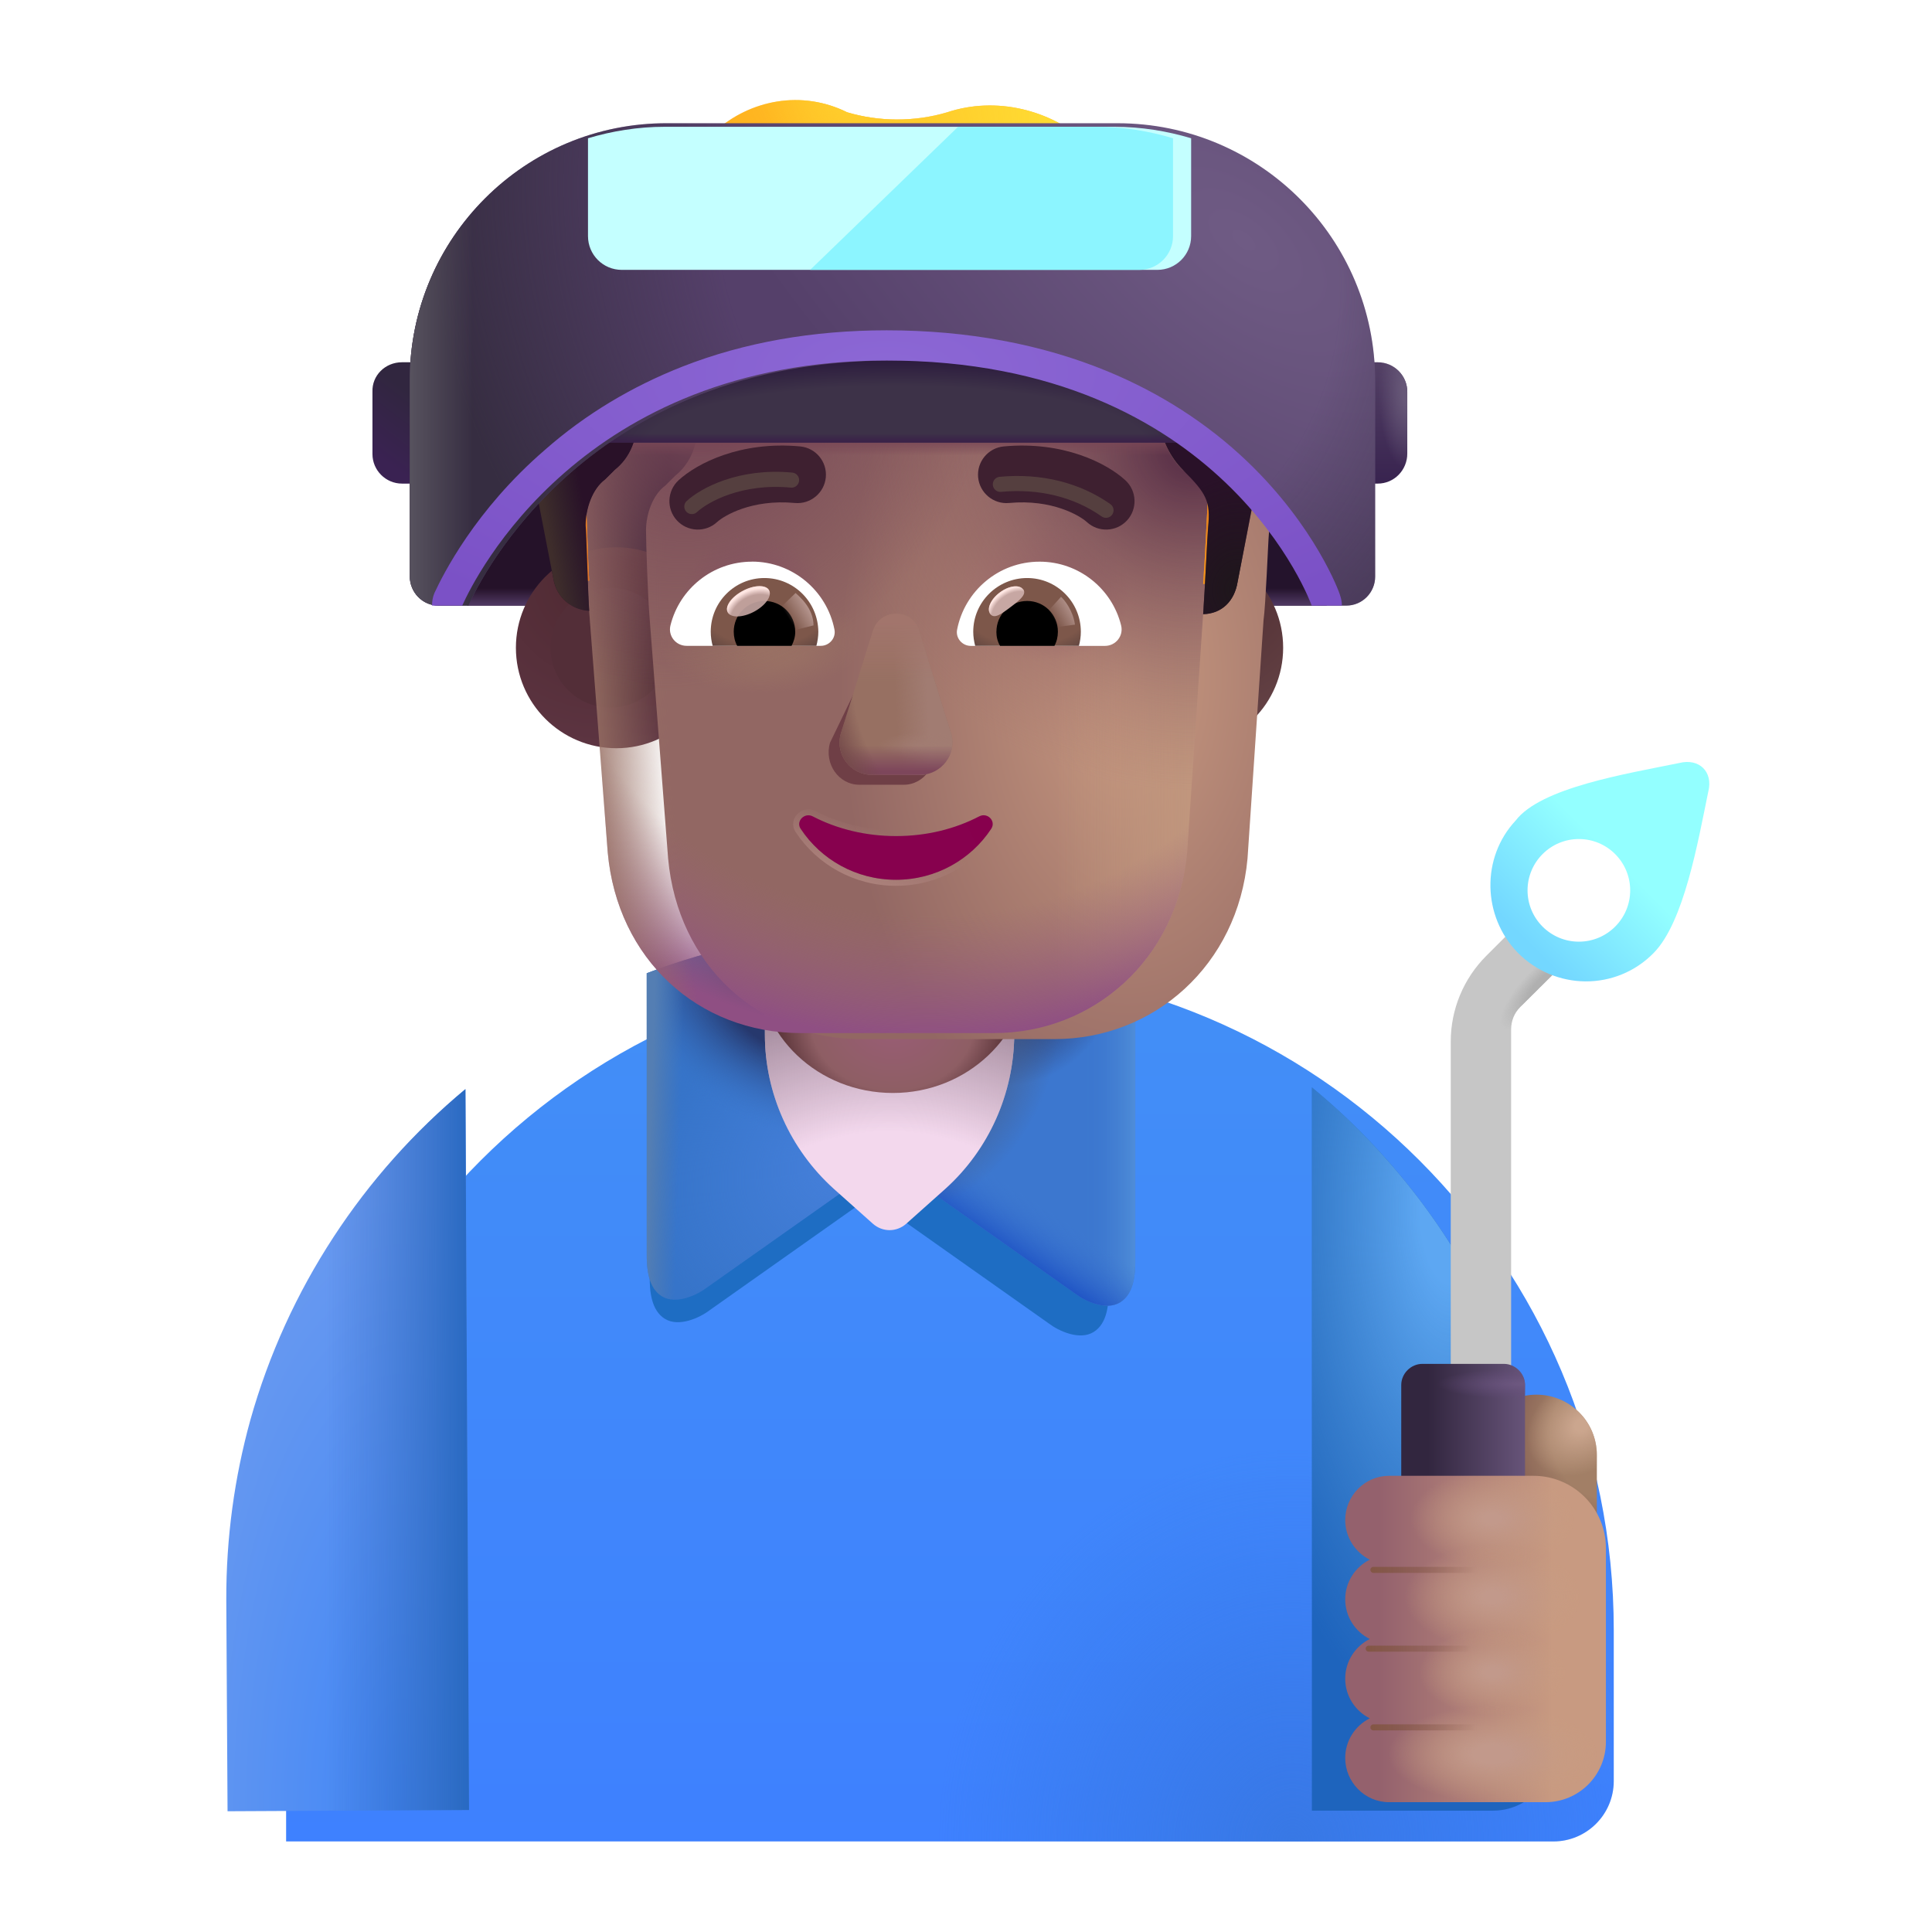<svg fill="none" height="32" viewBox="0 0 32 32" width="32" xmlns="http://www.w3.org/2000/svg" xmlns:xlink="http://www.w3.org/1999/xlink"><filter id="a" color-interpolation-filters="sRGB" filterUnits="userSpaceOnUse" height="15" width="22.99" x="3.739" y="15.5"><feFlood flood-opacity="0" result="BackgroundImageFix"/><feBlend in="SourceGraphic" in2="BackgroundImageFix" mode="normal" result="shape"/><feColorMatrix in="SourceAlpha" result="hardAlpha" type="matrix" values="0 0 0 0 0 0 0 0 0 0 0 0 0 0 0 0 0 0 127 0"/><feOffset dx="1" dy=".5"/><feGaussianBlur stdDeviation="1"/><feComposite in2="hardAlpha" k2="-1" k3="1" operator="arithmetic"/><feColorMatrix type="matrix" values="0 0 0 0 0.212 0 0 0 0 0.431 0 0 0 0 0.631 0 0 0 1 0"/><feBlend in2="shape" mode="normal" result="effect1_innerShadow_4002_2028"/></filter><filter id="b" color-interpolation-filters="sRGB" filterUnits="userSpaceOnUse" height="8.119" width="5.492" x="9.76" y="14.781"><feFlood flood-opacity="0" result="BackgroundImageFix"/><feBlend in="SourceGraphic" in2="BackgroundImageFix" mode="normal" result="shape"/><feGaussianBlur result="effect1_foregroundBlur_4002_2028" stdDeviation=".5"/></filter><filter id="c" color-interpolation-filters="sRGB" filterUnits="userSpaceOnUse" height="8.113" width="5.492" x="13.872" y="15.006"><feFlood flood-opacity="0" result="BackgroundImageFix"/><feBlend in="SourceGraphic" in2="BackgroundImageFix" mode="normal" result="shape"/><feGaussianBlur result="effect1_foregroundBlur_4002_2028" stdDeviation=".5"/></filter><filter id="d" color-interpolation-filters="sRGB" filterUnits="userSpaceOnUse" height="6.219" width="3.592" x="10.712" y="15.408"><feFlood flood-opacity="0" result="BackgroundImageFix"/><feBlend in="SourceGraphic" in2="BackgroundImageFix" mode="normal" result="shape"/><feColorMatrix in="SourceAlpha" result="hardAlpha" type="matrix" values="0 0 0 0 0 0 0 0 0 0 0 0 0 0 0 0 0 0 127 0"/><feOffset dx="-.1" dy="-.1"/><feGaussianBlur stdDeviation=".15"/><feComposite in2="hardAlpha" k2="-1" k3="1" operator="arithmetic"/><feColorMatrix type="matrix" values="0 0 0 0 0.137 0 0 0 0 0.337 0 0 0 0 0.812 0 0 0 1 0"/><feBlend in2="shape" mode="normal" result="effect1_innerShadow_4002_2028"/></filter><filter id="e" color-interpolation-filters="sRGB" filterUnits="userSpaceOnUse" height="8.58" width="3.02" x="23.729" y="14.21"><feFlood flood-opacity="0" result="BackgroundImageFix"/><feBlend in="SourceGraphic" in2="BackgroundImageFix" mode="normal" result="shape"/><feColorMatrix in="SourceAlpha" result="hardAlpha" type="matrix" values="0 0 0 0 0 0 0 0 0 0 0 0 0 0 0 0 0 0 127 0"/><feOffset dx=".3" dy=".2"/><feGaussianBlur stdDeviation=".375"/><feComposite in2="hardAlpha" k2="-1" k3="1" operator="arithmetic"/><feColorMatrix type="matrix" values="0 0 0 0 0.506 0 0 0 0 0.502 0 0 0 0 0.529 0 0 0 1 0"/><feBlend in2="shape" mode="normal" result="effect1_innerShadow_4002_2028"/></filter><filter id="f" color-interpolation-filters="sRGB" filterUnits="userSpaceOnUse" height="3.685" width="3.675" x="24.636" y="12.621"><feFlood flood-opacity="0" result="BackgroundImageFix"/><feBlend in="SourceGraphic" in2="BackgroundImageFix" mode="normal" result="shape"/><feColorMatrix in="SourceAlpha" result="hardAlpha" type="matrix" values="0 0 0 0 0 0 0 0 0 0 0 0 0 0 0 0 0 0 127 0"/><feOffset dx=".05" dy="-.05"/><feGaussianBlur stdDeviation=".05"/><feComposite in2="hardAlpha" k2="-1" k3="1" operator="arithmetic"/><feColorMatrix type="matrix" values="0 0 0 0 0.447 0 0 0 0 0.871 0 0 0 0 1 0 0 0 1 0"/><feBlend in2="shape" mode="normal" result="effect1_innerShadow_4002_2028"/></filter><filter id="g" color-interpolation-filters="sRGB" filterUnits="userSpaceOnUse" height="5.556" width="4.468" x="22.131" y="24.444"><feFlood flood-opacity="0" result="BackgroundImageFix"/><feBlend in="SourceGraphic" in2="BackgroundImageFix" mode="normal" result="shape"/><feColorMatrix in="SourceAlpha" result="hardAlpha" type="matrix" values="0 0 0 0 0 0 0 0 0 0 0 0 0 0 0 0 0 0 127 0"/><feOffset dx=".15" dy="-.15"/><feGaussianBlur stdDeviation=".5"/><feComposite in2="hardAlpha" k2="-1" k3="1" operator="arithmetic"/><feColorMatrix type="matrix" values="0 0 0 0 0.455 0 0 0 0 0.314 0 0 0 0 0.267 0 0 0 1 0"/><feBlend in2="shape" mode="normal" result="effect1_innerShadow_4002_2028"/></filter><filter id="h" color-interpolation-filters="sRGB" filterUnits="userSpaceOnUse" height=".3" width="2.097" x="22.598" y="25.852"><feFlood flood-opacity="0" result="BackgroundImageFix"/><feBlend in="SourceGraphic" in2="BackgroundImageFix" mode="normal" result="shape"/><feGaussianBlur result="effect1_foregroundBlur_4002_2028" stdDeviation=".05"/></filter><filter id="i" color-interpolation-filters="sRGB" filterUnits="userSpaceOnUse" height=".3" width="2.097" x="22.52" y="27.157"><feFlood flood-opacity="0" result="BackgroundImageFix"/><feBlend in="SourceGraphic" in2="BackgroundImageFix" mode="normal" result="shape"/><feGaussianBlur result="effect1_foregroundBlur_4002_2028" stdDeviation=".05"/></filter><filter id="j" color-interpolation-filters="sRGB" filterUnits="userSpaceOnUse" height=".3" width="2.097" x="22.598" y="28.461"><feFlood flood-opacity="0" result="BackgroundImageFix"/><feBlend in="SourceGraphic" in2="BackgroundImageFix" mode="normal" result="shape"/><feGaussianBlur result="effect1_foregroundBlur_4002_2028" stdDeviation=".05"/></filter><filter id="k" color-interpolation-filters="sRGB" filterUnits="userSpaceOnUse" height="3.327" width="3.427" x="8.445" y="9.065"><feFlood flood-opacity="0" result="BackgroundImageFix"/><feBlend in="SourceGraphic" in2="BackgroundImageFix" mode="normal" result="shape"/><feColorMatrix in="SourceAlpha" result="hardAlpha" type="matrix" values="0 0 0 0 0 0 0 0 0 0 0 0 0 0 0 0 0 0 127 0"/><feOffset dx=".1"/><feGaussianBlur stdDeviation=".1"/><feComposite in2="hardAlpha" k2="-1" k3="1" operator="arithmetic"/><feColorMatrix type="matrix" values="0 0 0 0 0.467 0 0 0 0 0.341 0 0 0 0 0.329 0 0 0 1 0"/><feBlend in2="shape" mode="normal" result="effect1_innerShadow_4002_2028"/></filter><filter id="l" color-interpolation-filters="sRGB" filterUnits="userSpaceOnUse" height="2.483" width="2.483" x="8.867" y="9.487"><feFlood flood-opacity="0" result="BackgroundImageFix"/><feBlend in="SourceGraphic" in2="BackgroundImageFix" mode="normal" result="shape"/><feGaussianBlur result="effect1_foregroundBlur_4002_2028" stdDeviation=".125"/></filter><filter id="m" color-interpolation-filters="sRGB" filterUnits="userSpaceOnUse" height="2.483" width="2.483" x="18.347" y="9.487"><feFlood flood-opacity="0" result="BackgroundImageFix"/><feBlend in="SourceGraphic" in2="BackgroundImageFix" mode="normal" result="shape"/><feGaussianBlur result="effect1_foregroundBlur_4002_2028" stdDeviation=".125"/></filter><filter id="n" color-interpolation-filters="sRGB" filterUnits="userSpaceOnUse" height="12.086" width="11.337" x="9.7" y="5.124"><feFlood flood-opacity="0" result="BackgroundImageFix"/><feBlend in="SourceGraphic" in2="BackgroundImageFix" mode="normal" result="shape"/><feColorMatrix in="SourceAlpha" result="hardAlpha" type="matrix" values="0 0 0 0 0 0 0 0 0 0 0 0 0 0 0 0 0 0 127 0"/><feOffset dx="1"/><feGaussianBlur stdDeviation=".7"/><feComposite in2="hardAlpha" k2="-1" k3="1" operator="arithmetic"/><feColorMatrix type="matrix" values="0 0 0 0 0.584 0 0 0 0 0.427 0 0 0 0 0.376 0 0 0 1 0"/><feBlend in2="shape" mode="normal" result="effect1_innerShadow_4002_2028"/><feColorMatrix in="SourceAlpha" result="hardAlpha" type="matrix" values="0 0 0 0 0 0 0 0 0 0 0 0 0 0 0 0 0 0 127 0"/><feOffset dy=".1"/><feGaussianBlur stdDeviation=".2"/><feComposite in2="hardAlpha" k2="-1" k3="1" operator="arithmetic"/><feColorMatrix type="matrix" values="0 0 0 0 0.42 0 0 0 0 0.251 0 0 0 0 0.263 0 0 0 1 0"/><feBlend in2="effect1_innerShadow_4002_2028" mode="normal" result="effect2_innerShadow_4002_2028"/></filter><filter id="o" color-interpolation-filters="sRGB" filterUnits="userSpaceOnUse" height="8.265" width="12.557" x="8.561" y="1.907"><feFlood flood-opacity="0" result="BackgroundImageFix"/><feBlend in="SourceGraphic" in2="BackgroundImageFix" mode="normal" result="shape"/><feColorMatrix in="SourceAlpha" result="hardAlpha" type="matrix" values="0 0 0 0 0 0 0 0 0 0 0 0 0 0 0 0 0 0 127 0"/><feOffset dy="-.25"/><feGaussianBlur stdDeviation=".125"/><feComposite in2="hardAlpha" k2="-1" k3="1" operator="arithmetic"/><feColorMatrix type="matrix" values="0 0 0 0 0.984 0 0 0 0 0.584 0 0 0 0 0.129 0 0 0 1 0"/><feBlend in2="shape" mode="normal" result="effect1_innerShadow_4002_2028"/><feColorMatrix in="SourceAlpha" result="hardAlpha" type="matrix" values="0 0 0 0 0 0 0 0 0 0 0 0 0 0 0 0 0 0 127 0"/><feOffset dy="-.25"/><feGaussianBlur stdDeviation=".125"/><feComposite in2="hardAlpha" k2="-1" k3="1" operator="arithmetic"/><feColorMatrix type="matrix" values="0 0 0 0 0.973 0 0 0 0 0.573 0 0 0 0 0.016 0 0 0 1 0"/><feBlend in2="effect1_innerShadow_4002_2028" mode="normal" result="effect2_innerShadow_4002_2028"/></filter><filter id="p" color-interpolation-filters="sRGB" filterUnits="userSpaceOnUse" height="4.672" width="3.754" x="12.725" y="9.325"><feFlood flood-opacity="0" result="BackgroundImageFix"/><feBlend in="SourceGraphic" in2="BackgroundImageFix" mode="normal" result="shape"/><feGaussianBlur result="effect1_foregroundBlur_4002_2028" stdDeviation=".5"/></filter><filter id="q" color-interpolation-filters="sRGB" filterUnits="userSpaceOnUse" height="3.072" width="2.27" x="13.705" y="9.963"><feFlood flood-opacity="0" result="BackgroundImageFix"/><feBlend in="SourceGraphic" in2="BackgroundImageFix" mode="normal" result="shape"/><feGaussianBlur result="effect1_foregroundBlur_4002_2028" stdDeviation=".1"/></filter><filter id="r" color-interpolation-filters="sRGB" filterUnits="userSpaceOnUse" height="1.469" width="3.606" x="13.037" y="13.303"><feFlood flood-opacity="0" result="BackgroundImageFix"/><feBlend in="SourceGraphic" in2="BackgroundImageFix" mode="normal" result="shape"/><feGaussianBlur result="effect1_foregroundBlur_4002_2028" stdDeviation=".05"/></filter><filter id="s" color-interpolation-filters="sRGB" filterUnits="userSpaceOnUse" height=".694" width=".785" x="16.279" y="9.611"><feFlood flood-opacity="0" result="BackgroundImageFix"/><feBlend in="SourceGraphic" in2="BackgroundImageFix" mode="normal" result="shape"/><feGaussianBlur result="effect1_foregroundBlur_4002_2028" stdDeviation=".05"/></filter><filter id="t" color-interpolation-filters="sRGB" filterUnits="userSpaceOnUse" height=".911" width=".889" x="17.116" y="9.685"><feFlood flood-opacity="0" result="BackgroundImageFix"/><feBlend in="SourceGraphic" in2="BackgroundImageFix" mode="normal" result="shape"/><feGaussianBlur result="effect1_foregroundBlur_4002_2028" stdDeviation=".1"/></filter><filter id="u" color-interpolation-filters="sRGB" filterUnits="userSpaceOnUse" height="1.038" width=".984" x="12.69" y="9.622"><feFlood flood-opacity="0" result="BackgroundImageFix"/><feBlend in="SourceGraphic" in2="BackgroundImageFix" mode="normal" result="shape"/><feGaussianBlur result="effect1_foregroundBlur_4002_2028" stdDeviation=".1"/></filter><filter id="v" color-interpolation-filters="sRGB" filterUnits="userSpaceOnUse" height=".703" width=".91" x="11.938" y="9.602"><feFlood flood-opacity="0" result="BackgroundImageFix"/><feBlend in="SourceGraphic" in2="BackgroundImageFix" mode="normal" result="shape"/><feGaussianBlur result="effect1_foregroundBlur_4002_2028" stdDeviation=".05"/></filter><filter id="w" color-interpolation-filters="sRGB" filterUnits="userSpaceOnUse" height="1.592" width="2.693" x="16.099" y="7.379"><feFlood flood-opacity="0" result="BackgroundImageFix"/><feBlend in="SourceGraphic" in2="BackgroundImageFix" mode="normal" result="shape"/><feColorMatrix in="SourceAlpha" result="hardAlpha" type="matrix" values="0 0 0 0 0 0 0 0 0 0 0 0 0 0 0 0 0 0 127 0"/><feOffset dx=".1" dy="-.2"/><feGaussianBlur stdDeviation=".125"/><feComposite in2="hardAlpha" k2="-1" k3="1" operator="arithmetic"/><feColorMatrix type="matrix" values="0 0 0 0 0.204 0 0 0 0 0.114 0 0 0 0 0.129 0 0 0 1 0"/><feBlend in2="shape" mode="normal" result="effect1_innerShadow_4002_2028"/></filter><filter id="x" color-interpolation-filters="sRGB" filterUnits="userSpaceOnUse" height="1.193" width="2.499" x="16.195" y="7.634"><feFlood flood-opacity="0" result="BackgroundImageFix"/><feBlend in="SourceGraphic" in2="BackgroundImageFix" mode="normal" result="shape"/><feGaussianBlur result="effect1_foregroundBlur_4002_2028" stdDeviation=".125"/></filter><filter id="y" color-interpolation-filters="sRGB" filterUnits="userSpaceOnUse" height="1.592" width="2.693" x="10.988" y="7.379"><feFlood flood-opacity="0" result="BackgroundImageFix"/><feBlend in="SourceGraphic" in2="BackgroundImageFix" mode="normal" result="shape"/><feColorMatrix in="SourceAlpha" result="hardAlpha" type="matrix" values="0 0 0 0 0 0 0 0 0 0 0 0 0 0 0 0 0 0 127 0"/><feOffset dx=".1" dy="-.2"/><feGaussianBlur stdDeviation=".125"/><feComposite in2="hardAlpha" k2="-1" k3="1" operator="arithmetic"/><feColorMatrix type="matrix" values="0 0 0 0 0.204 0 0 0 0 0.114 0 0 0 0 0.129 0 0 0 1 0"/><feBlend in2="shape" mode="normal" result="effect1_innerShadow_4002_2028"/></filter><filter id="z" color-interpolation-filters="sRGB" filterUnits="userSpaceOnUse" height="1.2" width="2.402" x="11.084" y="7.564"><feFlood flood-opacity="0" result="BackgroundImageFix"/><feBlend in="SourceGraphic" in2="BackgroundImageFix" mode="normal" result="shape"/><feGaussianBlur result="effect1_foregroundBlur_4002_2028" stdDeviation=".125"/></filter><filter id="A" color-interpolation-filters="sRGB" filterUnits="userSpaceOnUse" height="4.76" width="15.17" x="7.155" y="5.371"><feFlood flood-opacity="0" result="BackgroundImageFix"/><feBlend in="SourceGraphic" in2="BackgroundImageFix" mode="normal" result="shape"/><feColorMatrix in="SourceAlpha" result="hardAlpha" type="matrix" values="0 0 0 0 0 0 0 0 0 0 0 0 0 0 0 0 0 0 127 0"/><feOffset dx="-.1" dy=".1"/><feGaussianBlur stdDeviation=".125"/><feComposite in2="hardAlpha" k2="-1" k3="1" operator="arithmetic"/><feColorMatrix type="matrix" values="0 0 0 0 0.588 0 0 0 0 0.475 0 0 0 0 0.827 0 0 0 1 0"/><feBlend in2="shape" mode="normal" result="effect1_innerShadow_4002_2028"/><feColorMatrix in="SourceAlpha" result="hardAlpha" type="matrix" values="0 0 0 0 0 0 0 0 0 0 0 0 0 0 0 0 0 0 127 0"/><feOffset dy="-.1"/><feGaussianBlur stdDeviation=".125"/><feComposite in2="hardAlpha" k2="-1" k3="1" operator="arithmetic"/><feColorMatrix type="matrix" values="0 0 0 0 0.424 0 0 0 0 0.329 0 0 0 0 0.627 0 0 0 1 0"/><feBlend in2="effect1_innerShadow_4002_2028" mode="normal" result="effect2_innerShadow_4002_2028"/></filter><filter id="B" color-interpolation-filters="sRGB" filterUnits="userSpaceOnUse" height="2.47" width="9.99" x="9.739" y="2"><feFlood flood-opacity="0" result="BackgroundImageFix"/><feBlend in="SourceGraphic" in2="BackgroundImageFix" mode="normal" result="shape"/><feColorMatrix in="SourceAlpha" result="hardAlpha" type="matrix" values="0 0 0 0 0 0 0 0 0 0 0 0 0 0 0 0 0 0 127 0"/><feOffset dy=".1"/><feGaussianBlur stdDeviation=".375"/><feComposite in2="hardAlpha" k2="-1" k3="1" operator="arithmetic"/><feColorMatrix type="matrix" values="0 0 0 0 0.671 0 0 0 0 0.843 0 0 0 0 0.835 0 0 0 1 0"/><feBlend in2="shape" mode="normal" result="effect1_innerShadow_4002_2028"/></filter><filter id="C" color-interpolation-filters="sRGB" filterUnits="userSpaceOnUse" height="2.47" width="6.31" x="13.419" y="2"><feFlood flood-opacity="0" result="BackgroundImageFix"/><feBlend in="SourceGraphic" in2="BackgroundImageFix" mode="normal" result="shape"/><feColorMatrix in="SourceAlpha" result="hardAlpha" type="matrix" values="0 0 0 0 0 0 0 0 0 0 0 0 0 0 0 0 0 0 127 0"/><feOffset dx="-.3" dy=".1"/><feGaussianBlur stdDeviation=".375"/><feComposite in2="hardAlpha" k2="-1" k3="1" operator="arithmetic"/><feColorMatrix type="matrix" values="0 0 0 0 0.553 0 0 0 0 0.89 0 0 0 0 0.925 0 0 0 1 0"/><feBlend in2="shape" mode="normal" result="effect1_innerShadow_4002_2028"/></filter><linearGradient id="D" gradientUnits="userSpaceOnUse" x1="14.735" x2="14.735" y1="16.438" y2="30.563"><stop offset="0" stop-color="#428ef7"/><stop offset="1" stop-color="#3e80ff"/></linearGradient><radialGradient id="E" cx="0" cy="0" gradientTransform="matrix(0 -6.5 5.875 0 20.418 30)" gradientUnits="userSpaceOnUse" r="1"><stop offset="0" stop-color="#3878e5"/><stop offset="1" stop-color="#3578e5" stop-opacity="0"/></radialGradient><radialGradient id="F" cx="0" cy="0" gradientTransform="matrix(-2.591 2.368 -1.925 -2.106 14.136 19.259)" gradientUnits="userSpaceOnUse" r="1"><stop offset="0" stop-color="#4680db"/><stop offset="1" stop-color="#4680db" stop-opacity="0"/></radialGradient><radialGradient id="G" cx="0" cy="0" gradientTransform="matrix(-.875 1.724 -2.878 -1.461 13.106 16.844)" gradientUnits="userSpaceOnUse" r="1"><stop offset=".316" stop-color="#26386d"/><stop offset="1" stop-color="#3877cc" stop-opacity="0"/></radialGradient><linearGradient id="H" gradientUnits="userSpaceOnUse" x1="10.637" x2="11.379" y1="18.219" y2="18.242"><stop offset=".344" stop-color="#547eb3"/><stop offset="1" stop-color="#4d79b0" stop-opacity="0"/></linearGradient><linearGradient id="I" gradientUnits="userSpaceOnUse" x1="18.805" x2="18.012" y1="18.937" y2="18.937"><stop offset="0" stop-color="#4f8dd8"/><stop offset="1" stop-color="#3d78d0" stop-opacity="0"/></linearGradient><linearGradient id="J" gradientUnits="userSpaceOnUse" x1="16.746" x2="17.254" y1="20.766" y2="19.984"><stop offset="0" stop-color="#1f54c5"/><stop offset="1" stop-color="#3d78d0" stop-opacity="0"/></linearGradient><radialGradient id="K" cx="0" cy="0" gradientTransform="matrix(0 1.944 -1.86 0 16.66 16.037)" gradientUnits="userSpaceOnUse" r="1"><stop offset=".368" stop-color="#2a3765"/><stop offset="1" stop-color="#2a3765" stop-opacity="0"/></radialGradient><radialGradient id="L" cx="0" cy="0" gradientTransform="matrix(-.947 2.475 -1.659 -.635 15.664 17.448)" gradientUnits="userSpaceOnUse" r="1"><stop offset=".307" stop-color="#465e8a"/><stop offset="1" stop-color="#465e8a" stop-opacity="0"/></radialGradient><linearGradient id="M" gradientUnits="userSpaceOnUse" x1="8.242" x2="21.651" y1="9.948" y2="9.948"><stop offset=".006" stop-color="#251229"/><stop offset="1" stop-color="#24132c"/></linearGradient><linearGradient id="N" gradientUnits="userSpaceOnUse" x1="17.985" x2="17.985" y1="10.031" y2="9.742"><stop offset="0" stop-color="#513a64"/><stop offset="1" stop-color="#513a64" stop-opacity="0"/></linearGradient><radialGradient id="O" cx="0" cy="0" gradientTransform="matrix(0 -10.188 3.938 0 6.668 30)" gradientUnits="userSpaceOnUse" r="1"><stop offset="0" stop-color="#4086f6"/><stop offset="1" stop-color="#6899f0"/></radialGradient><linearGradient id="P" gradientUnits="userSpaceOnUse" x1="7.769" x2="5.387" y1="27.844" y2="27.844"><stop offset="0" stop-color="#2869c1"/><stop offset="1" stop-color="#3e6fc6" stop-opacity="0"/></linearGradient><radialGradient id="Q" cx="0" cy="0" gradientTransform="matrix(0 8.625 -3.703 0 24.043 20.062)" gradientUnits="userSpaceOnUse" r="1"><stop offset=".141" stop-color="#5da7f2"/><stop offset="1" stop-color="#4f94d3" stop-opacity="0"/></radialGradient><radialGradient id="R" cx="0" cy="0" gradientTransform="matrix(0 -5.766 6.853 0 14.734 21.438)" gradientUnits="userSpaceOnUse" r="1"><stop offset=".469" stop-color="#806879" stop-opacity="0"/><stop offset="1" stop-color="#806879"/></radialGradient><radialGradient id="S" cx="0" cy="0" gradientTransform="matrix(0 1.585 -1.882 0 14.79 16.917)" gradientUnits="userSpaceOnUse" r="1"><stop offset=".181" stop-color="#975d72"/><stop offset=".719" stop-color="#8e5e64"/><stop offset="1" stop-color="#5e373c"/></radialGradient><radialGradient id="T" cx="0" cy="0" gradientTransform="matrix(-1.999 1.365 -1.34 -1.963 26.796 23.749)" gradientUnits="userSpaceOnUse" r="1"><stop offset=".464" stop-color="#a27f66"/><stop offset="1" stop-color="#6f4745"/></radialGradient><radialGradient id="U" cx="0" cy="0" gradientTransform="matrix(.788 -.6 .46 .604 26.205 23.597)" gradientUnits="userSpaceOnUse" r="1"><stop offset=".132" stop-color="#cba68e"/><stop offset="1" stop-color="#cba68e" stop-opacity="0"/></radialGradient><radialGradient id="V" cx="0" cy="0" gradientTransform="matrix(.703 -.703 .228 .228 25.285 16.109)" gradientUnits="userSpaceOnUse" r="1"><stop offset=".383" stop-color="#b0b0b0"/><stop offset="1" stop-color="#b0b0b0" stop-opacity="0"/></radialGradient><linearGradient id="W" gradientUnits="userSpaceOnUse" x1="25.259" x2="23.652" y1="24.265" y2="24.265"><stop offset="0" stop-color="#675479"/><stop offset="1" stop-color="#32263f"/></linearGradient><radialGradient id="X" cx="0" cy="0" gradientTransform="matrix(-1.458 0 0 -.258 25.259 22.922)" gradientUnits="userSpaceOnUse" r="1"><stop offset="0" stop-color="#6e5981"/><stop offset="1" stop-color="#624b78" stop-opacity="0"/></radialGradient><linearGradient id="Y" gradientUnits="userSpaceOnUse" x1="25.442" x2="26.863" y1="15.852" y2="14.43"><stop offset="0" stop-color="#73d7ff"/><stop offset="1" stop-color="#93ffff"/></linearGradient><linearGradient id="Z" gradientUnits="userSpaceOnUse" x1="26.159" x2="22.131" y1="28.063" y2="28.063"><stop offset=".146" stop-color="#c89a81"/><stop offset=".861" stop-color="#94616d"/></linearGradient><radialGradient id="aa" cx="0" cy="0" gradientTransform="matrix(0 .802 -1.354 0 24.568 25.305)" gradientUnits="userSpaceOnUse" r="1"><stop offset=".106" stop-color="#c2998b"/><stop offset="1" stop-color="#c99e80" stop-opacity="0"/></radialGradient><linearGradient id="ab"><stop offset=".109" stop-color="#c2998b"/><stop offset="1" stop-color="#c99e80" stop-opacity="0"/></linearGradient><radialGradient id="ac" cx="0" cy="0" gradientTransform="matrix(0 .859 -1.452 0 24.568 26.599)" gradientUnits="userSpaceOnUse" r="1" xlink:href="#ab"/><radialGradient id="ad" cx="0" cy="0" gradientTransform="matrix(0 .719 -1.214 0 24.568 27.849)" gradientUnits="userSpaceOnUse" r="1" xlink:href="#ab"/><radialGradient id="ae" cx="0" cy="0" gradientTransform="matrix(0 .799 -1.727 0 24.568 29.201)" gradientUnits="userSpaceOnUse" r="1"><stop offset=".186" stop-color="#c2998b"/><stop offset="1" stop-color="#c99e80" stop-opacity="0"/></radialGradient><linearGradient id="af"><stop offset="0" stop-color="#835646"/><stop offset="1" stop-color="#835646" stop-opacity="0"/></linearGradient><linearGradient id="ag" gradientUnits="userSpaceOnUse" x1="22.748" x2="24.458" xlink:href="#af" y1="26.08" y2="26.08"/><linearGradient id="ah" gradientUnits="userSpaceOnUse" x1="22.67" x2="24.38" xlink:href="#af" y1="27.385" y2="27.385"/><linearGradient id="ai" gradientUnits="userSpaceOnUse" x1="22.748" x2="24.458" xlink:href="#af" y1="28.689" y2="28.689"/><radialGradient id="aj" cx="0" cy="0" gradientTransform="matrix(1.877 3.314 -3.813 2.16 10.317 9.32)" gradientUnits="userSpaceOnUse" r="1"><stop offset="0" stop-color="#4c272e"/><stop offset="1" stop-color="#613847"/></radialGradient><radialGradient id="ak" cx="0" cy="0" gradientTransform="matrix(-3.192 3.227 -3.314 -3.277 19.589 9.304)" gradientUnits="userSpaceOnUse" r="1"><stop offset="0" stop-color="#49262b"/><stop offset="1" stop-color="#745355"/></radialGradient><radialGradient id="al" cx="0" cy="0" gradientTransform="matrix(1.332 0 0 .702 18.597 10.729)" gradientUnits="userSpaceOnUse" r="1"><stop offset="0" stop-color="#5e3f41"/><stop offset="1" stop-color="#522e38"/></radialGradient><radialGradient id="am" cx="0" cy="0" gradientTransform="matrix(-4.759 0 0 -8.083 17.661 11.117)" gradientUnits="userSpaceOnUse" r="1"><stop offset="0" stop-color="#c89980"/><stop offset="1" stop-color="#926763"/></radialGradient><radialGradient id="an" cx="0" cy="0" gradientTransform="matrix(-1.763 2.8 -2.354 -1.482 17.276 6.282)" gradientUnits="userSpaceOnUse" r="1"><stop offset=".078" stop-color="#af887b"/><stop offset="1" stop-color="#af887b" stop-opacity="0"/></radialGradient><linearGradient id="ao" gradientUnits="userSpaceOnUse" x1="20.037" x2="17.479" y1="12.754" y2="12.754"><stop offset="0" stop-color="#c2987e"/><stop offset="1" stop-color="#c2987e" stop-opacity="0"/></linearGradient><radialGradient id="ap" cx="0" cy="0" gradientTransform="matrix(.071 7.619 -9.057 .085 15.387 10.032)" gradientUnits="userSpaceOnUse" r="1"><stop offset=".673" stop-color="#996377" stop-opacity="0"/><stop offset=".941" stop-color="#8f4f83"/></radialGradient><radialGradient id="aq" cx="0" cy="0" gradientTransform="matrix(0 -1.115 1.437 0 17.296 9.842)" gradientUnits="userSpaceOnUse" r="1"><stop offset=".325" stop-color="#ab7872"/><stop offset="1" stop-color="#ab7872" stop-opacity="0"/></radialGradient><radialGradient id="ar" cx="0" cy="0" gradientTransform="matrix(.004 -1.063 1.204 .005 12.495 9.887)" gradientUnits="userSpaceOnUse" r="1"><stop offset=".378" stop-color="#8f5d66"/><stop offset="1" stop-color="#8f5d66" stop-opacity="0"/></radialGradient><radialGradient id="as" cx="0" cy="0" gradientTransform="matrix(-8.593 .521 -1.278 -21.084 18.293 12.076)" gradientUnits="userSpaceOnUse" r="1"><stop offset=".836" stop-color="#987064" stop-opacity="0"/><stop offset="1" stop-color="#987064"/></radialGradient><radialGradient id="at" cx="0" cy="0" gradientTransform="matrix(-.237 2.425 -1.009 -.099 20.429 8.284)" gradientUnits="userSpaceOnUse" r="1"><stop offset=".245" stop-color="#bf9980"/><stop offset="1" stop-color="#bf9980" stop-opacity="0"/></radialGradient><radialGradient id="au" cx="0" cy="0" gradientTransform="matrix(0 .846 -1.692 0 12.58 10.636)" gradientUnits="userSpaceOnUse" r="1"><stop offset="0" stop-color="#9e7765"/><stop offset="1" stop-color="#9e7765" stop-opacity="0"/></radialGradient><radialGradient id="av" cx="0" cy="0" gradientTransform="matrix(-.248 5.655 -6.127 -.268 19.79 7.443)" gradientUnits="userSpaceOnUse" r="1"><stop offset=".079" stop-color="#5f354b"/><stop offset="1" stop-color="#996869" stop-opacity="0"/></radialGradient><radialGradient id="aw" cx="0" cy="0" gradientTransform="matrix(-3.837 3.244 -2.753 -3.256 11.714 6.848)" gradientUnits="userSpaceOnUse" r="1"><stop offset="0" stop-color="#754757"/><stop offset="1" stop-color="#754757" stop-opacity="0"/></radialGradient><linearGradient id="ax" gradientUnits="userSpaceOnUse" x1="14.869" x2="14.869" y1="7.272" y2="7.545"><stop offset="0" stop-color="#784656"/><stop offset="1" stop-color="#784656" stop-opacity="0"/></linearGradient><radialGradient id="ay" cx="0" cy="0" gradientTransform="matrix(-3.425 4.414 -7.506 -5.824 18.519 3.043)" gradientUnits="userSpaceOnUse" r="1"><stop offset="0" stop-color="#ffe336"/><stop offset="1" stop-color="#ffe336" stop-opacity="0"/></radialGradient><linearGradient id="az" gradientUnits="userSpaceOnUse" x1="9.996" x2="12.888" y1="10.462" y2="5.326"><stop offset="0" stop-color="#e07027"/><stop offset="1" stop-color="#e07027" stop-opacity="0"/></linearGradient><radialGradient id="aA" cx="0" cy="0" gradientTransform="matrix(-.184 -1.986 .975 -.09 10.719 7.103)" gradientUnits="userSpaceOnUse" r="1"><stop offset=".222" stop-color="#ffb42c"/><stop offset="1" stop-color="#ffb42c" stop-opacity="0"/></radialGradient><radialGradient id="aB" cx="0" cy="0" gradientTransform="matrix(.856 -1.96 1.598 .698 19.052 8.997)" gradientUnits="userSpaceOnUse" r="1"><stop offset=".479" stop-color="#e57d1c"/><stop offset="1" stop-color="#e57d1c" stop-opacity="0"/></radialGradient><radialGradient id="aC" cx="0" cy="0" gradientTransform="matrix(.989 1.228 -1.084 .873 14.067 2.157)" gradientUnits="userSpaceOnUse" r="1"><stop offset="0" stop-color="#ffce2c"/><stop offset="1" stop-color="#ffce2c" stop-opacity="0"/></radialGradient><radialGradient id="aD" cx="0" cy="0" gradientTransform="matrix(1.446 -3.025 1.045 .5 19.014 6.524)" gradientUnits="userSpaceOnUse" r="1"><stop offset="0" stop-color="#ffd93a"/><stop offset="1" stop-color="#ffd93a" stop-opacity="0"/></radialGradient><linearGradient id="aE" gradientUnits="userSpaceOnUse" x1="9.075" x2="9.87" y1="9.597" y2="9.453"><stop offset=".171" stop-color="#3e2d2b"/><stop offset="1" stop-color="#372e2c" stop-opacity="0"/></linearGradient><radialGradient id="aF" cx="0" cy="0" gradientTransform="matrix(.258 -1.891 1.576 .215 20.491 9.762)" gradientUnits="userSpaceOnUse" r="1"><stop offset="0" stop-color="#1e161b"/><stop offset="1" stop-color="#1e161b" stop-opacity="0"/></radialGradient><linearGradient id="aG" gradientUnits="userSpaceOnUse" x1="15.675" x2="14.84" y1="11.725" y2="11.762"><stop offset=".36" stop-color="#a17c72"/><stop offset="1" stop-color="#a17c72" stop-opacity="0"/></linearGradient><radialGradient id="aH" cx="0" cy="0" gradientTransform="matrix(0 .225 -.764 0 15.304 12.356)" gradientUnits="userSpaceOnUse" r="1"><stop offset="0" stop-color="#a17c72"/><stop offset="1" stop-color="#a17c72" stop-opacity="0"/></radialGradient><linearGradient id="aI" gradientUnits="userSpaceOnUse" x1="14.84" x2="14.84" y1="12.774" y2="12.346"><stop offset="0" stop-color="#7d465b"/><stop offset="1" stop-color="#7d465b" stop-opacity="0"/></linearGradient><radialGradient id="aJ" cx="0" cy="0" gradientTransform="matrix(-1.515 .643 -.98 -2.31 15.42 11.832)" gradientUnits="userSpaceOnUse" r="1"><stop offset=".714" stop-color="#744a4a" stop-opacity="0"/><stop offset="1" stop-color="#744a4a"/></radialGradient><linearGradient id="aK" gradientUnits="userSpaceOnUse" x1="14.84" x2="14.84" y1="10.282" y2="11.31"><stop offset="0" stop-color="#a2756c"/><stop offset="1" stop-color="#a2756c" stop-opacity="0"/></linearGradient><linearGradient id="aL" gradientUnits="userSpaceOnUse" x1="13.643" x2="13.96" y1="14.334" y2="13.503"><stop offset="0" stop-color="#ab817b"/><stop offset="1" stop-color="#ab817b" stop-opacity="0"/></linearGradient><radialGradient id="aM" cx="0" cy="0" gradientTransform="matrix(2.174 -1.069 4.3 8.746 14.351 14.571)" gradientUnits="userSpaceOnUse" r="1"><stop offset=".562" stop-color="#87014e"/><stop offset="1" stop-color="#87004d"/></radialGradient><linearGradient id="aN"><stop offset=".802" stop-color="#7d574a"/><stop offset="1" stop-color="#694b43"/><stop offset="1" stop-color="#804d49"/><stop offset="1" stop-color="#664842"/></linearGradient><radialGradient id="aO" cx="0" cy="0" gradientTransform="matrix(0 .808 -1.286 0 17.011 10.049)" gradientUnits="userSpaceOnUse" r="1" xlink:href="#aN"/><linearGradient id="aP"><stop offset=".766" stop-color="#ffe6e2" stop-opacity="0"/><stop offset=".966" stop-color="#ffe6e2"/></linearGradient><radialGradient id="aQ" cx="0" cy="0" gradientTransform="matrix(-.231 -.298 .41 -.318 16.784 10.133)" gradientUnits="userSpaceOnUse" r="1" xlink:href="#aP"/><linearGradient id="aR"><stop offset="0" stop-color="#b4948d"/><stop offset="1" stop-color="#b4948d" stop-opacity="0"/></linearGradient><linearGradient id="aS" gradientUnits="userSpaceOnUse" x1="17.786" x2="17.474" xlink:href="#aR" y1="10.103" y2="10.295"/><radialGradient id="aT" cx="0" cy="0" gradientTransform="matrix(0 .808 -1.286 0 12.663 10.049)" gradientUnits="userSpaceOnUse" r="1" xlink:href="#aN"/><linearGradient id="aU" gradientUnits="userSpaceOnUse" x1="13.405" x2="13.092" xlink:href="#aR" y1="10.103" y2="10.295"/><radialGradient id="aV" cx="0" cy="0" gradientTransform="matrix(-.008 -.492 .592 -.009 12.378 10.268)" gradientUnits="userSpaceOnUse" r="1" xlink:href="#aP"/><linearGradient id="aW" gradientUnits="userSpaceOnUse" x1="6.356" x2="7.059" y1="7.633" y2="6.703"><stop offset="0" stop-color="#3a2252"/><stop offset="1" stop-color="#31263f"/></linearGradient><linearGradient id="aX" gradientUnits="userSpaceOnUse" x1="22.462" x2="22.462" y1="6" y2="8.01"><stop offset="0" stop-color="#534065"/><stop offset="1" stop-color="#38234f"/></linearGradient><radialGradient id="aY" cx="0" cy="0" gradientTransform="matrix(0 1.312 -.477 0 23.309 6.469)" gradientUnits="userSpaceOnUse" r="1"><stop offset=".167" stop-color="#675878"/><stop offset="1" stop-color="#675878" stop-opacity="0"/></radialGradient><radialGradient id="aZ" cx="0" cy="0" gradientTransform="matrix(0 -1.4 6.13 0 14.849 7.33)" gradientUnits="userSpaceOnUse" r="1"><stop offset=".671" stop-color="#3d3248"/><stop offset="1" stop-color="#2a193d"/></radialGradient><linearGradient id="a0" gradientUnits="userSpaceOnUse" x1="15.051" x2="15.051" y1="7.33" y2="7.174"><stop offset="0" stop-color="#391f48"/><stop offset="1" stop-color="#391f48" stop-opacity="0"/></linearGradient><radialGradient id="a1" cx="0" cy="0" gradientTransform="matrix(-3.937 4.781 -9.42 -7.757 20.591 3.969)" gradientUnits="userSpaceOnUse" r="1"><stop offset="0" stop-color="#6f5b84"/><stop offset="1" stop-color="#55406a"/></radialGradient><radialGradient id="a2" cx="0" cy="0" gradientTransform="matrix(-8 5.25 -5.993 -9.132 17.029 4.062)" gradientUnits="userSpaceOnUse" r="1"><stop offset=".512" stop-color="#362d41" stop-opacity="0"/><stop offset="1" stop-color="#362d41"/></radialGradient><linearGradient id="a3" gradientUnits="userSpaceOnUse" x1="6.787" x2="7.841" y1="7.125" y2="7.125"><stop offset="0" stop-color="#57525e"/><stop offset="1" stop-color="#57525e" stop-opacity="0"/></linearGradient><radialGradient id="a4" cx="0" cy="0" gradientTransform="matrix(0 4.719 -10.576 0 14.791 6.156)" gradientUnits="userSpaceOnUse" r="1"><stop offset="0" stop-color="#8c68d5"/><stop offset="1" stop-color="#7b51c6"/></radialGradient><g filter="url(#a)"><path d="m14.739 15.5c-6.07 0-11 4.92-11 11v3.5h20.99c.552 0 1-.448 1-1v-2.5c0-6.08-4.92-11-10.99-11z" fill="url(#D)"/><path d="m14.739 15.5c-6.07 0-11 4.92-11 11v3.5h20.99c.552 0 1-.448 1-1v-2.5c0-6.08-4.92-11-10.99-11z" fill="url(#E)"/></g><g filter="url(#b)"><path d="m10.761 16.494v4.63c-.003.26.024.578.25.719.233.145.581-.018.742-.141l2.5-1.766v-4.156c-1.226.048-2.401.296-3.492.713z" fill="#1e6dc3"/></g><g filter="url(#c)"><path d="m18.364 16.768v4.575c.003.26-.023.578-.25.719-.233.145-.581-.018-.742-.141l-2.5-1.766v-4.149c1.228.063 2.403.328 3.492.762z" fill="#1e6dc3"/></g><g filter="url(#d)"><path d="m10.812 16.221v4.63c-.003.26.024.578.25.719.233.145.581-.018.742-.141l2.5-1.766v-4.156c-1.226.048-2.401.296-3.492.713z" fill="#3674c9"/><path d="m10.812 16.221v4.63c-.003.26.024.578.25.719.233.145.581-.018.742-.141l2.5-1.766v-4.156c-1.226.048-2.401.296-3.492.713z" fill="url(#F)"/><path d="m10.812 16.221v4.63c-.003.26.024.578.25.719.233.145.581-.018.742-.141l2.5-1.766v-4.156c-1.226.048-2.401.296-3.492.713z" fill="url(#G)"/><path d="m10.812 16.221v4.63c-.003.26.024.578.25.719.233.145.581-.018.742-.141l2.5-1.766v-4.156c-1.226.048-2.401.296-3.492.713z" fill="url(#H)"/></g><path d="m18.804 16.276v4.575c.003.26-.023.578-.25.719-.233.145-.581-.018-.742-.141l-2.5-1.766v-4.149c1.228.063 2.403.328 3.492.762z" fill="#3c77cf"/><path d="m18.804 16.276v4.575c.003.26-.023.578-.25.719-.233.145-.581-.018-.742-.141l-2.5-1.766v-4.149c1.228.063 2.403.328 3.492.762z" fill="url(#I)"/><path d="m18.804 16.276v4.575c.003.26-.023.578-.25.719-.233.145-.581-.018-.742-.141l-2.5-1.766v-4.149c1.228.063 2.403.328 3.492.762z" fill="url(#J)"/><path d="m18.804 16.276v4.575c.003.26-.023.578-.25.719-.233.145-.581-.018-.742-.141l-2.5-1.766v-4.149c1.228.063 2.403.328 3.492.762z" fill="url(#K)"/><path d="m18.804 16.276v4.575c.003.26-.023.578-.25.719-.233.145-.581-.018-.742-.141l-2.5-1.766v-4.149c1.228.063 2.403.328 3.492.762z" fill="url(#L)"/><path d="m21.974 6.741h-14.23v3.29h14.23z" fill="url(#M)"/><path d="m21.974 6.741h-14.23v3.29h14.23z" fill="url(#N)"/><path d="m3.769 30 4-.02-.06-11.941c-1.69 1.405-2.952 3.307-3.563 5.483-.262.948-.401 1.947-.398 2.978z" fill="url(#O)"/><path d="m3.769 30 4-.02-.06-11.941c-1.69 1.405-2.952 3.307-3.563 5.483-.262.948-.401 1.947-.398 2.978z" fill="url(#P)"/><path d="m21.729 18.01v11.98h3c.552 0 1-.448 1-1v-2.5c0-3.41-1.55-6.46-4-8.48z" fill="#1e64bd"/><path d="m21.729 18.01v11.98h3c.552 0 1-.448 1-1v-2.5c0-3.41-1.55-6.46-4-8.48z" fill="url(#Q)"/><path d="m15.659 19.69-.65.58c-.16.14-.39.14-.55 0l-.65-.58c-.72-.65-1.14-1.58-1.14-2.55v-3.09c.01-1.13.93-2.05 2.07-2.05s2.06.92 2.06 2.06v3.09c-.01.97-.42 1.89-1.14 2.54z" fill="#f3d8ed"/><path d="m15.659 19.69-.65.58c-.16.14-.39.14-.55 0l-.65-.58c-.72-.65-1.14-1.58-1.14-2.55v-3.09c.01-1.13.93-2.05 2.07-2.05s2.06.92 2.06 2.06v3.09c-.01.97-.42 1.89-1.14 2.54z" fill="url(#R)"/><path d="m14.79 18.103c-1.239 0-2.239-.948-2.239-2.122v-2.638c0-1.164 1-2.112 2.239-2.112 1.239 0 2.239.948 2.239 2.122v2.638c-.011 1.164-1.011 2.112-2.239 2.112z" fill="url(#S)"/><path d="m25.449 23.1c.55 0 1 .45 1 1v2.29h-2v-2.29c0-.55.45-1 1-1z" fill="url(#T)"/><path d="m25.449 23.1c.55 0 1 .45 1 1v2.29h-2v-2.29c0-.55.45-1 1-1z" fill="url(#U)"/><g filter="url(#e)"><path d="m26.449 14.92-.71-.71-1.42 1.42c-.38.38-.59.89-.59 1.42v5.54h1v-5.74c0-.14.05-.27.15-.37z" fill="#c6c6c6"/><path d="m26.449 14.92-.71-.71-1.42 1.42c-.38.38-.59.89-.59 1.42v5.54h1v-5.74c0-.14.05-.27.15-.37z" fill="url(#V)"/></g><path d="m25.259 25.94h-2.05v-3c0-.19.16-.35.35-.35h1.35c.19 0 .35.16.35.35z" fill="url(#W)"/><path d="m25.259 25.94h-2.05v-3c0-.19.16-.35.35-.35h1.35c.19 0 .35.16.35.35z" fill="url(#X)"/><g filter="url(#f)"><path d="m28.245 13.16c.082-.327-.151-.554-.478-.473-.878.18-2.296.406-2.714.955-.571.612-.551 1.581.031 2.183.622.633 1.633.643 2.255.01.504-.512.733-1.836.906-2.676z" fill="url(#Y)"/></g><path d="m26.151 15.597c.469 0 .85-.381.85-.85 0-.469-.381-.85-.85-.85-.469 0-.85.381-.85.85 0 .469.381.85.85.85z" fill="#fff"/><g filter="url(#g)"><path d="m22.131 25.326c0-.401.325-.732.727-.732h2.391c.663 0 1.2.537 1.2 1.2v3.206c0 .552-.448 1-1 1h-2.591c-.401 0-.727-.331-.727-.732 0-.287.166-.537.407-.657-.241-.12-.407-.37-.407-.657 0-.287.166-.537.407-.657-.241-.12-.407-.37-.407-.657s.166-.537.407-.657c-.241-.12-.407-.37-.407-.657z" fill="url(#Z)"/><path d="m22.131 25.326c0-.401.325-.732.727-.732h2.391c.663 0 1.2.537 1.2 1.2v3.206c0 .552-.448 1-1 1h-2.591c-.401 0-.727-.331-.727-.732 0-.287.166-.537.407-.657-.241-.12-.407-.37-.407-.657 0-.287.166-.537.407-.657-.241-.12-.407-.37-.407-.657s.166-.537.407-.657c-.241-.12-.407-.37-.407-.657z" fill="url(#aa)"/><path d="m22.131 25.326c0-.401.325-.732.727-.732h2.391c.663 0 1.2.537 1.2 1.2v3.206c0 .552-.448 1-1 1h-2.591c-.401 0-.727-.331-.727-.732 0-.287.166-.537.407-.657-.241-.12-.407-.37-.407-.657 0-.287.166-.537.407-.657-.241-.12-.407-.37-.407-.657s.166-.537.407-.657c-.241-.12-.407-.37-.407-.657z" fill="url(#ac)"/><path d="m22.131 25.326c0-.401.325-.732.727-.732h2.391c.663 0 1.2.537 1.2 1.2v3.206c0 .552-.448 1-1 1h-2.591c-.401 0-.727-.331-.727-.732 0-.287.166-.537.407-.657-.241-.12-.407-.37-.407-.657 0-.287.166-.537.407-.657-.241-.12-.407-.37-.407-.657s.166-.537.407-.657c-.241-.12-.407-.37-.407-.657z" fill="url(#ad)"/><path d="m22.131 25.326c0-.401.325-.732.727-.732h2.391c.663 0 1.2.537 1.2 1.2v3.206c0 .552-.448 1-1 1h-2.591c-.401 0-.727-.331-.727-.732 0-.287.166-.537.407-.657-.241-.12-.407-.37-.407-.657 0-.287.166-.537.407-.657-.241-.12-.407-.37-.407-.657s.166-.537.407-.657c-.241-.12-.407-.37-.407-.657z" fill="url(#ae)"/></g><g filter="url(#h)"><path d="m22.748 26.002h1.797" stroke="url(#ag)" stroke-linecap="round" stroke-width=".1"/></g><g filter="url(#i)"><path d="m22.67 27.307h1.797" stroke="url(#ah)" stroke-linecap="round" stroke-width=".1"/></g><g filter="url(#j)"><path d="m22.748 28.611h1.797" stroke="url(#ai)" stroke-linecap="round" stroke-width=".1"/></g><g filter="url(#k)"><circle cx="10.109" cy="10.729" fill="url(#aj)" r="1.664"/></g><g filter="url(#l)"><circle cx="10.109" cy="10.729" fill="#532e38" r=".991"/></g><circle cx="19.589" cy="10.729" fill="url(#ak)" r="1.664"/><g filter="url(#m)"><circle cx="19.589" cy="10.729" fill="url(#al)" r=".991"/></g><g filter="url(#n)"><path d="m9.758 10.118c-.026-.312-.058-1.204-.058-1.433 0-.266.107-.585.321-.744l.16-.159c.267-.213.374-.531.374-.85v-.85c0-.266.16-.478.428-.531.641-.159 1.978-.425 3.902-.425 1.924 0 3.26.266 3.902.425.214.053.428.266.428.531v.85c0 .319.16.638.374.85.5.351.469.543.428.957-.013.128-.053 1.19-.089 1.435l-.265 3.945c-.16 1.763-1.546 2.992-3.199 2.992h-3.199c-1.706 0-3.039-1.229-3.199-2.992z" fill="url(#am)"/><path d="m9.758 10.118c-.026-.312-.058-1.204-.058-1.433 0-.266.107-.585.321-.744l.16-.159c.267-.213.374-.531.374-.85v-.85c0-.266.16-.478.428-.531.641-.159 1.978-.425 3.902-.425 1.924 0 3.26.266 3.902.425.214.053.428.266.428.531v.85c0 .319.16.638.374.85.5.351.469.543.428.957-.013.128-.053 1.19-.089 1.435l-.265 3.945c-.16 1.763-1.546 2.992-3.199 2.992h-3.199c-1.706 0-3.039-1.229-3.199-2.992z" fill="url(#an)"/></g><path d="m9.758 10.118c-.026-.312-.058-1.204-.058-1.433 0-.266.107-.585.321-.744l.16-.159c.267-.213.374-.531.374-.85v-.85c0-.266.16-.478.428-.531.641-.159 1.978-.425 3.902-.425 1.924 0 3.26.266 3.902.425.214.053.428.266.428.531v.85c0 .319.16.638.374.85.5.351.469.543.428.957-.013.128-.053 1.19-.089 1.435l-.265 3.945c-.16 1.763-1.546 2.992-3.199 2.992h-3.199c-1.706 0-3.039-1.229-3.199-2.992z" fill="url(#ao)"/><path d="m9.758 10.118c-.026-.312-.058-1.204-.058-1.433 0-.266.107-.585.321-.744l.16-.159c.267-.213.374-.531.374-.85v-.85c0-.266.16-.478.428-.531.641-.159 1.978-.425 3.902-.425 1.924 0 3.26.266 3.902.425.214.053.428.266.428.531v.85c0 .319.16.638.374.85.5.351.469.543.428.957-.013.128-.053 1.19-.089 1.435l-.265 3.945c-.16 1.763-1.546 2.992-3.199 2.992h-3.199c-1.706 0-3.039-1.229-3.199-2.992z" fill="url(#ap)"/><path d="m9.758 10.118c-.026-.312-.058-1.204-.058-1.433 0-.266.107-.585.321-.744l.16-.159c.267-.213.374-.531.374-.85v-.85c0-.266.16-.478.428-.531.641-.159 1.978-.425 3.902-.425 1.924 0 3.26.266 3.902.425.214.053.428.266.428.531v.85c0 .319.16.638.374.85.5.351.469.543.428.957-.013.128-.053 1.19-.089 1.435l-.265 3.945c-.16 1.763-1.546 2.992-3.199 2.992h-3.199c-1.706 0-3.039-1.229-3.199-2.992z" fill="url(#aq)"/><path d="m9.758 10.118c-.026-.312-.058-1.204-.058-1.433 0-.266.107-.585.321-.744l.16-.159c.267-.213.374-.531.374-.85v-.85c0-.266.16-.478.428-.531.641-.159 1.978-.425 3.902-.425 1.924 0 3.26.266 3.902.425.214.053.428.266.428.531v.85c0 .319.16.638.374.85.5.351.469.543.428.957-.013.128-.053 1.19-.089 1.435l-.265 3.945c-.16 1.763-1.546 2.992-3.199 2.992h-3.199c-1.706 0-3.039-1.229-3.199-2.992z" fill="url(#ar)"/><path d="m9.758 10.118c-.026-.312-.058-1.204-.058-1.433 0-.266.107-.585.321-.744l.16-.159c.267-.213.374-.531.374-.85v-.85c0-.266.16-.478.428-.531.641-.159 1.978-.425 3.902-.425 1.924 0 3.26.266 3.902.425.214.053.428.266.428.531v.85c0 .319.16.638.374.85.5.351.469.543.428.957-.013.128-.053 1.19-.089 1.435l-.265 3.945c-.16 1.763-1.546 2.992-3.199 2.992h-3.199c-1.706 0-3.039-1.229-3.199-2.992z" fill="url(#as)"/><path d="m9.758 10.118c-.026-.312-.058-1.204-.058-1.433 0-.266.107-.585.321-.744l.16-.159c.267-.213.374-.531.374-.85v-.85c0-.266.16-.478.428-.531.641-.159 1.978-.425 3.902-.425 1.924 0 3.26.266 3.902.425.214.053.428.266.428.531v.85c0 .319.16.638.374.85.5.351.469.543.428.957-.013.128-.053 1.19-.089 1.435l-.265 3.945c-.16 1.763-1.546 2.992-3.199 2.992h-3.199c-1.706 0-3.039-1.229-3.199-2.992z" fill="url(#at)"/><path d="m9.758 10.118c-.026-.312-.058-1.204-.058-1.433 0-.266.107-.585.321-.744l.16-.159c.267-.213.374-.531.374-.85v-.85c0-.266.16-.478.428-.531.641-.159 1.978-.425 3.902-.425 1.924 0 3.26.266 3.902.425.214.053.428.266.428.531v.85c0 .319.16.638.374.85.5.351.469.543.428.957-.013.128-.053 1.19-.089 1.435l-.265 3.945c-.16 1.763-1.546 2.992-3.199 2.992h-3.199c-1.706 0-3.039-1.229-3.199-2.992z" fill="url(#au)"/><path d="m9.758 10.118c-.026-.312-.058-1.204-.058-1.433 0-.266.107-.585.321-.744l.16-.159c.267-.213.374-.531.374-.85v-.85c0-.266.16-.478.428-.531.641-.159 1.978-.425 3.902-.425 1.924 0 3.26.266 3.902.425.214.053.428.266.428.531v.85c0 .319.16.638.374.85.5.351.469.543.428.957-.013.128-.053 1.19-.089 1.435l-.265 3.945c-.16 1.763-1.546 2.992-3.199 2.992h-3.199c-1.706 0-3.039-1.229-3.199-2.992z" fill="url(#av)"/><path d="m9.758 10.118c-.026-.312-.058-1.204-.058-1.433 0-.266.107-.585.321-.744l.16-.159c.267-.213.374-.531.374-.85v-.85c0-.266.16-.478.428-.531.641-.159 1.978-.425 3.902-.425 1.924 0 3.26.266 3.902.425.214.053.428.266.428.531v.85c0 .319.16.638.374.85.5.351.469.543.428.957-.013.128-.053 1.19-.089 1.435l-.265 3.945c-.16 1.763-1.546 2.992-3.199 2.992h-3.199c-1.706 0-3.039-1.229-3.199-2.992z" fill="url(#aw)"/><path d="m9.758 10.118c-.026-.312-.058-1.204-.058-1.433 0-.266.107-.585.321-.744l.16-.159c.267-.213.374-.531.374-.85v-.85c0-.266.16-.478.428-.531.641-.159 1.978-.425 3.902-.425 1.924 0 3.26.266 3.902.425.214.053.428.266.428.531v.85c0 .319.16.638.374.85.5.351.469.543.428.957-.013.128-.053 1.19-.089 1.435l-.265 3.945c-.16 1.763-1.546 2.992-3.199 2.992h-3.199c-1.706 0-3.039-1.229-3.199-2.992z" fill="url(#ax)"/><g filter="url(#o)"><path d="m19.642 4.274.428.213c.748.372 1.176 1.222 1.016 2.126l-.588 3.029c-.052.313-.259.523-.57.531.035-.502.069-1.311.082-1.439.043-.432-.025-.559-.42-.952-.214-.213-.374-.531-.374-.85v-.85c0-.266-.214-.478-.428-.531-.641-.159-1.978-.425-3.902-.425-1.924 0-3.26.266-3.902.425-.267.053-.428.266-.428.531v.85c0 .319-.107.638-.374.85l-.16.159c-.214.159-.322.493-.322.758.014.155.035 1.048.059 1.419-.299-.02-.542-.227-.593-.53l-.588-3.029c-.107-.85.321-1.701 1.069-2.073 1.01-.443 1.378-1.115 2.192-1.807.588-.531 1.443-.691 2.192-.319.534.159 1.123.159 1.657 0 .802-.266 1.71-.053 2.352.531l.802.797c.214.266.481.425.802.585z" fill="#ffa91b"/><path d="m19.642 4.274.428.213c.748.372 1.176 1.222 1.016 2.126l-.588 3.029c-.052.313-.259.523-.57.531.035-.502.069-1.311.082-1.439.043-.432-.025-.559-.42-.952-.214-.213-.374-.531-.374-.85v-.85c0-.266-.214-.478-.428-.531-.641-.159-1.978-.425-3.902-.425-1.924 0-3.26.266-3.902.425-.267.053-.428.266-.428.531v.85c0 .319-.107.638-.374.85l-.16.159c-.214.159-.322.493-.322.758.014.155.035 1.048.059 1.419-.299-.02-.542-.227-.593-.53l-.588-3.029c-.107-.85.321-1.701 1.069-2.073 1.01-.443 1.378-1.115 2.192-1.807.588-.531 1.443-.691 2.192-.319.534.159 1.123.159 1.657 0 .802-.266 1.71-.053 2.352.531l.802.797c.214.266.481.425.802.585z" fill="url(#ay)"/><path d="m19.642 4.274.428.213c.748.372 1.176 1.222 1.016 2.126l-.588 3.029c-.052.313-.259.523-.57.531.035-.502.069-1.311.082-1.439.043-.432-.025-.559-.42-.952-.214-.213-.374-.531-.374-.85v-.85c0-.266-.214-.478-.428-.531-.641-.159-1.978-.425-3.902-.425-1.924 0-3.26.266-3.902.425-.267.053-.428.266-.428.531v.85c0 .319-.107.638-.374.85l-.16.159c-.214.159-.322.493-.322.758.014.155.035 1.048.059 1.419-.299-.02-.542-.227-.593-.53l-.588-3.029c-.107-.85.321-1.701 1.069-2.073 1.01-.443 1.378-1.115 2.192-1.807.588-.531 1.443-.691 2.192-.319.534.159 1.123.159 1.657 0 .802-.266 1.71-.053 2.352.531l.802.797c.214.266.481.425.802.585z" fill="url(#az)"/><path d="m19.642 4.274.428.213c.748.372 1.176 1.222 1.016 2.126l-.588 3.029c-.052.313-.259.523-.57.531.035-.502.069-1.311.082-1.439.043-.432-.025-.559-.42-.952-.214-.213-.374-.531-.374-.85v-.85c0-.266-.214-.478-.428-.531-.641-.159-1.978-.425-3.902-.425-1.924 0-3.26.266-3.902.425-.267.053-.428.266-.428.531v.85c0 .319-.107.638-.374.85l-.16.159c-.214.159-.322.493-.322.758.014.155.035 1.048.059 1.419-.299-.02-.542-.227-.593-.53l-.588-3.029c-.107-.85.321-1.701 1.069-2.073 1.01-.443 1.378-1.115 2.192-1.807.588-.531 1.443-.691 2.192-.319.534.159 1.123.159 1.657 0 .802-.266 1.71-.053 2.352.531l.802.797c.214.266.481.425.802.585z" fill="url(#aA)"/><path d="m19.642 4.274.428.213c.748.372 1.176 1.222 1.016 2.126l-.588 3.029c-.052.313-.259.523-.57.531.035-.502.069-1.311.082-1.439.043-.432-.025-.559-.42-.952-.214-.213-.374-.531-.374-.85v-.85c0-.266-.214-.478-.428-.531-.641-.159-1.978-.425-3.902-.425-1.924 0-3.26.266-3.902.425-.267.053-.428.266-.428.531v.85c0 .319-.107.638-.374.85l-.16.159c-.214.159-.322.493-.322.758.014.155.035 1.048.059 1.419-.299-.02-.542-.227-.593-.53l-.588-3.029c-.107-.85.321-1.701 1.069-2.073 1.01-.443 1.378-1.115 2.192-1.807.588-.531 1.443-.691 2.192-.319.534.159 1.123.159 1.657 0 .802-.266 1.71-.053 2.352.531l.802.797c.214.266.481.425.802.585z" fill="url(#aB)"/><path d="m19.642 4.274.428.213c.748.372 1.176 1.222 1.016 2.126l-.588 3.029c-.052.313-.259.523-.57.531.035-.502.069-1.311.082-1.439.043-.432-.025-.559-.42-.952-.214-.213-.374-.531-.374-.85v-.85c0-.266-.214-.478-.428-.531-.641-.159-1.978-.425-3.902-.425-1.924 0-3.26.266-3.902.425-.267.053-.428.266-.428.531v.85c0 .319-.107.638-.374.85l-.16.159c-.214.159-.322.493-.322.758.014.155.035 1.048.059 1.419-.299-.02-.542-.227-.593-.53l-.588-3.029c-.107-.85.321-1.701 1.069-2.073 1.01-.443 1.378-1.115 2.192-1.807.588-.531 1.443-.691 2.192-.319.534.159 1.123.159 1.657 0 .802-.266 1.71-.053 2.352.531l.802.797c.214.266.481.425.802.585z" fill="url(#aC)"/><path d="m19.642 4.274.428.213c.748.372 1.176 1.222 1.016 2.126l-.588 3.029c-.052.313-.259.523-.57.531.035-.502.069-1.311.082-1.439.043-.432-.025-.559-.42-.952-.214-.213-.374-.531-.374-.85v-.85c0-.266-.214-.478-.428-.531-.641-.159-1.978-.425-3.902-.425-1.924 0-3.26.266-3.902.425-.267.053-.428.266-.428.531v.85c0 .319-.107.638-.374.85l-.16.159c-.214.159-.322.493-.322.758.014.155.035 1.048.059 1.419-.299-.02-.542-.227-.593-.53l-.588-3.029c-.107-.85.321-1.701 1.069-2.073 1.01-.443 1.378-1.115 2.192-1.807.588-.531 1.443-.691 2.192-.319.534.159 1.123.159 1.657 0 .802-.266 1.71-.053 2.352.531l.802.797c.214.266.481.425.802.585z" fill="url(#aD)"/></g><path d="m19.642 4.274.428.213c.748.372 1.176 1.222 1.016 2.126l-.588 3.029c-.052.313-.259.523-.57.531.035-.502.069-1.311.082-1.439.043-.432-.025-.559-.42-.952-.214-.213-.374-.531-.374-.85v-.85c0-.266-.214-.478-.428-.531-.641-.159-1.978-.425-3.902-.425-1.924 0-3.26.266-3.902.425-.267.053-.428.266-.428.531v.85c0 .319-.107.638-.374.85l-.16.159c-.214.159-.322.493-.322.758.014.155.035 1.048.059 1.419-.299-.02-.542-.227-.593-.53l-.588-3.029c-.107-.85.321-1.701 1.069-2.073 1.01-.443 1.378-1.115 2.192-1.807.588-.531 1.443-.691 2.192-.319.534.159 1.123.159 1.657 0 .802-.266 1.71-.053 2.352.531l.802.797c.214.266.481.425.802.585z" fill="#291128"/><path d="m19.642 4.274.428.213c.748.372 1.176 1.222 1.016 2.126l-.588 3.029c-.052.313-.259.523-.57.531.035-.502.069-1.311.082-1.439.043-.432-.025-.559-.42-.952-.214-.213-.374-.531-.374-.85v-.85c0-.266-.214-.478-.428-.531-.641-.159-1.978-.425-3.902-.425-1.924 0-3.26.266-3.902.425-.267.053-.428.266-.428.531v.85c0 .319-.107.638-.374.85l-.16.159c-.214.159-.322.493-.322.758.014.155.035 1.048.059 1.419-.299-.02-.542-.227-.593-.53l-.588-3.029c-.107-.85.321-1.701 1.069-2.073 1.01-.443 1.378-1.115 2.192-1.807.588-.531 1.443-.691 2.192-.319.534.159 1.123.159 1.657 0 .802-.266 1.71-.053 2.352.531l.802.797c.214.266.481.425.802.585z" fill="url(#aE)"/><path d="m19.642 4.274.428.213c.748.372 1.176 1.222 1.016 2.126l-.588 3.029c-.052.313-.259.523-.57.531.035-.502.069-1.311.082-1.439.043-.432-.025-.559-.42-.952-.214-.213-.374-.531-.374-.85v-.85c0-.266-.214-.478-.428-.531-.641-.159-1.978-.425-3.902-.425-1.924 0-3.26.266-3.902.425-.267.053-.428.266-.428.531v.85c0 .319-.107.638-.374.85l-.16.159c-.214.159-.322.493-.322.758.014.155.035 1.048.059 1.419-.299-.02-.542-.227-.593-.53l-.588-3.029c-.107-.85.321-1.701 1.069-2.073 1.01-.443 1.378-1.115 2.192-1.807.588-.531 1.443-.691 2.192-.319.534.159 1.123.159 1.657 0 .802-.266 1.71-.053 2.352.531l.802.797c.214.266.481.425.802.585z" fill="url(#aF)"/><g filter="url(#p)"><path d="m14.566 10.607-.818 1.694c-.101.348.142.697.486.697h.735c.344 0 .588-.354.486-.697l-.497-1.694c-.106-.375-.282-.375-.393 0z" fill="#6f3f46"/></g><g filter="url(#q)"><path d="m14.459 10.444-.529 1.694c-.108.348.151.697.519.697h.783c.367 0 .627-.354.519-.697l-.529-1.694c-.113-.375-.643-.375-.762 0z" fill="#977062"/><path d="m14.459 10.444-.529 1.694c-.108.348.151.697.519.697h.783c.367 0 .627-.354.519-.697l-.529-1.694c-.113-.375-.643-.375-.762 0z" fill="url(#aG)"/><path d="m14.459 10.444-.529 1.694c-.108.348.151.697.519.697h.783c.367 0 .627-.354.519-.697l-.529-1.694c-.113-.375-.643-.375-.762 0z" fill="url(#aH)"/><path d="m14.459 10.444-.529 1.694c-.108.348.151.697.519.697h.783c.367 0 .627-.354.519-.697l-.529-1.694c-.113-.375-.643-.375-.762 0z" fill="url(#aI)"/><path d="m14.459 10.444-.529 1.694c-.108.348.151.697.519.697h.783c.367 0 .627-.354.519-.697l-.529-1.694c-.113-.375-.643-.375-.762 0z" fill="url(#aJ)"/><path d="m14.459 10.444-.529 1.694c-.108.348.151.697.519.697h.783c.367 0 .627-.354.519-.697l-.529-1.694c-.113-.375-.643-.375-.762 0z" fill="url(#aK)"/></g><g filter="url(#r)"><path d="m13.483 13.476-0-0c-.09-.046-.185-.017-.241.042-.056.059-.079.155-.02.239.343.519.94.865 1.619.865.68 0 1.276-.346 1.619-.865.057-.086.036-.181-.021-.241-.057-.059-.151-.085-.241-.04l-.001 0c-.392.204-.854.322-1.357.322-.498 0-.965-.117-1.357-.322z" stroke="url(#aL)" stroke-width=".1"/></g><path d="m14.84 13.848c-.506 0-.981-.119-1.38-.327-.137-.069-.283.084-.197.208.334.506.915.843 1.577.843s1.244-.337 1.577-.843c.086-.129-.061-.278-.197-.208-.4.208-.87.327-1.38.327z" fill="url(#aM)"/><path d="m17.219 9.303c.651 0 1.2.449 1.35 1.055.044.174-.089.34-.267.34h-2.223c-.141 0-.255-.129-.226-.271.125-.639.687-1.124 1.366-1.124z" fill="#fff"/><path d="m17.013 9.574c.493 0 .889.4.889.889 0 .081-.012.162-.032.234h-1.718c-.02-.077-.032-.154-.032-.234 0-.489.4-.889.893-.889z" fill="url(#aO)"/><path d="m16.504 10.463c0-.283.226-.509.509-.509.283 0 .509.226.509.509 0 .085-.02.166-.057.234h-.901c-.041-.069-.061-.149-.061-.234z" fill="#000"/><g filter="url(#s)"><path d="m16.948 9.762c.063.085-.069.188-.22.301-.15.113-.262.192-.326.107-.063-.085.007-.245.158-.357.15-.113.324-.135.387-.05z" fill="#c7a7a3"/><path d="m16.948 9.762c.063.085-.069.188-.22.301-.15.113-.262.192-.326.107-.063-.085.007-.245.158-.357.15-.113.324-.135.387-.05z" fill="url(#aQ)"/></g><g filter="url(#t)"><path d="m17.805 10.346c-.033-.23-.167-.403-.231-.461l-.259.284.117.227z" fill="url(#aS)"/></g><path d="m12.455 9.303c-.651 0-1.2.449-1.35 1.055-.044.174.089.339.267.339h2.223c.141 0 .255-.129.226-.271-.125-.639-.691-1.124-1.366-1.124z" fill="#fff"/><path d="m12.661 9.574c-.493 0-.889.4-.889.889 0 .081.012.162.032.234h1.718c.02-.077.032-.154.032-.234-.004-.489-.4-.889-.893-.889z" fill="url(#aT)"/><path d="m13.171 10.463c0-.283-.226-.509-.509-.509s-.509.226-.509.509c0 .085.02.166.057.234h.901c.036-.069.061-.15.061-.234z" fill="#000"/><g filter="url(#u)"><path d="m13.474 10.359c0-.287-.234-.479-.297-.537l-.287.278.177.36z" fill="url(#aU)"/></g><g filter="url(#v)"><ellipse cx="12.393" cy="9.954" fill="#c7a7a3" fill-opacity=".9" rx=".388" ry=".196" transform="matrix(.884 -.468 .468 .884 -3.218 6.96)"/><ellipse cx="12.393" cy="9.954" fill="url(#aV)" rx=".388" ry=".196" transform="matrix(.884 -.468 .468 .884 -3.218 6.96)"/></g><g filter="url(#w)"><path clip-rule="evenodd" d="m16.613 8.531c.717-.067 1.177.213 1.289.316.191.176.489.164.665-.027.176-.191.164-.489-.027-.665-.305-.281-1.028-.653-2.014-.561-.259.024-.449.254-.425.512s.254.449.512.425z" fill="#3e2030" fill-rule="evenodd"/></g><g filter="url(#x)"><path d="m18.319 8.452c-.477-.336-1.086-.492-1.75-.43" stroke="#553f3f" stroke-linecap="round" stroke-width=".25"/></g><g filter="url(#y)"><path clip-rule="evenodd" d="m13.066 8.531c-.717-.067-1.177.213-1.289.316-.191.176-.489.164-.665-.027-.176-.191-.164-.489.027-.665.305-.281 1.028-.653 2.014-.561.259.024.449.254.425.512s-.254.449-.512.425z" fill="#3e2030" fill-rule="evenodd"/></g><g filter="url(#z)"><path d="m11.459 8.39c.208-.192.8-.518 1.652-.438" stroke="#553f3f" stroke-linecap="round" stroke-width=".25"/></g><path d="m7.366 8.01h-.707c-.27 0-.49-.22-.49-.49v-1.03c-.01-.27.21-.49.49-.49h.707c.27 0 .49.22.49.49v1.02c0 .28-.22.5-.49.5z" fill="url(#aW)"/><path d="m22.819 8.01h-.713c-.27 0-.49-.22-.49-.49v-1.03c-.01-.27.21-.49.49-.49h.713c.27 0 .49.22.49.49v1.02c0 .28-.22.5-.49.5z" fill="url(#aX)"/><path d="m22.819 8.01h-.713c-.27 0-.49-.22-.49-.49v-1.03c-.01-.27.21-.49.49-.49h.713c.27 0 .49.22.49.49v1.02c0 .28-.22.5-.49.5z" fill="url(#aY)"/><path d="m20.979 4.68h-12.26v2.65h12.26z" fill="url(#aZ)"/><path d="m20.979 4.68h-12.26v2.65h12.26z" fill="url(#a0)"/><path d="m7.757 10.031c.21-.47 1.98-4.06 7.03-4.06 5.6 0 7.04 4.06 7.04 4.06h.47c.27 0 .48-.22.48-.48v-3.24c0-2.36-1.91-4.27-4.27-4.27h-7.45c-2.36-.01-4.27 1.9-4.27 4.26v3.24c0 .27.21.49.48.49z" fill="url(#a1)"/><path d="m7.757 10.031c.21-.47 1.98-4.06 7.03-4.06 5.6 0 7.04 4.06 7.04 4.06h.47c.27 0 .48-.22.48-.48v-3.24c0-2.36-1.91-4.27-4.27-4.27h-7.45c-2.36-.01-4.27 1.9-4.27 4.26v3.24c0 .27.21.49.48.49z" fill="url(#a2)"/><path d="m7.757 10.031c.21-.47 1.98-4.06 7.03-4.06 5.6 0 7.04 4.06 7.04 4.06h.47c.27 0 .48-.22.48-.48v-3.24c0-2.36-1.91-4.27-4.27-4.27h-7.45c-2.36-.01-4.27 1.9-4.27 4.26v3.24c0 .27.21.49.48.49z" fill="url(#a3)"/><g filter="url(#A)"><path d="m20.756 7.641c-.66-.63-1.44-1.13-2.31-1.49-1.09-.45-2.32-.68-3.66-.68-1.22 0-2.36.2-3.38.6-.84.33-1.61.79-2.28 1.38-1.16 1-1.69 2.07-1.83 2.37-.03.07-.04.14-.04.21h.01.49c.21-.47 1.98-4.06 7.03-4.06 5.6 0 7.04 4.06 7.04 4.06h.47.03c0-.06-.01-.11-.03-.17-.01-.05-.41-1.14-1.54-2.22z" fill="url(#a4)"/></g><g filter="url(#B)"><path d="m10.299 4.37h8.87c.31 0 .56-.25.56-.56v-1.62c-.4-.12-.83-.19-1.27-.19h-7.45c-.44 0-.87.07-1.27.19v1.62c0 .31.25.56.56.56z" fill="#c4ffff"/></g><g filter="url(#C)"><path d="m16.169 2-2.45 2.37h5.45c.31 0 .56-.25.56-.56v-1.62c-.4-.12-.83-.19-1.27-.19z" fill="#8cf5ff"/></g></svg>